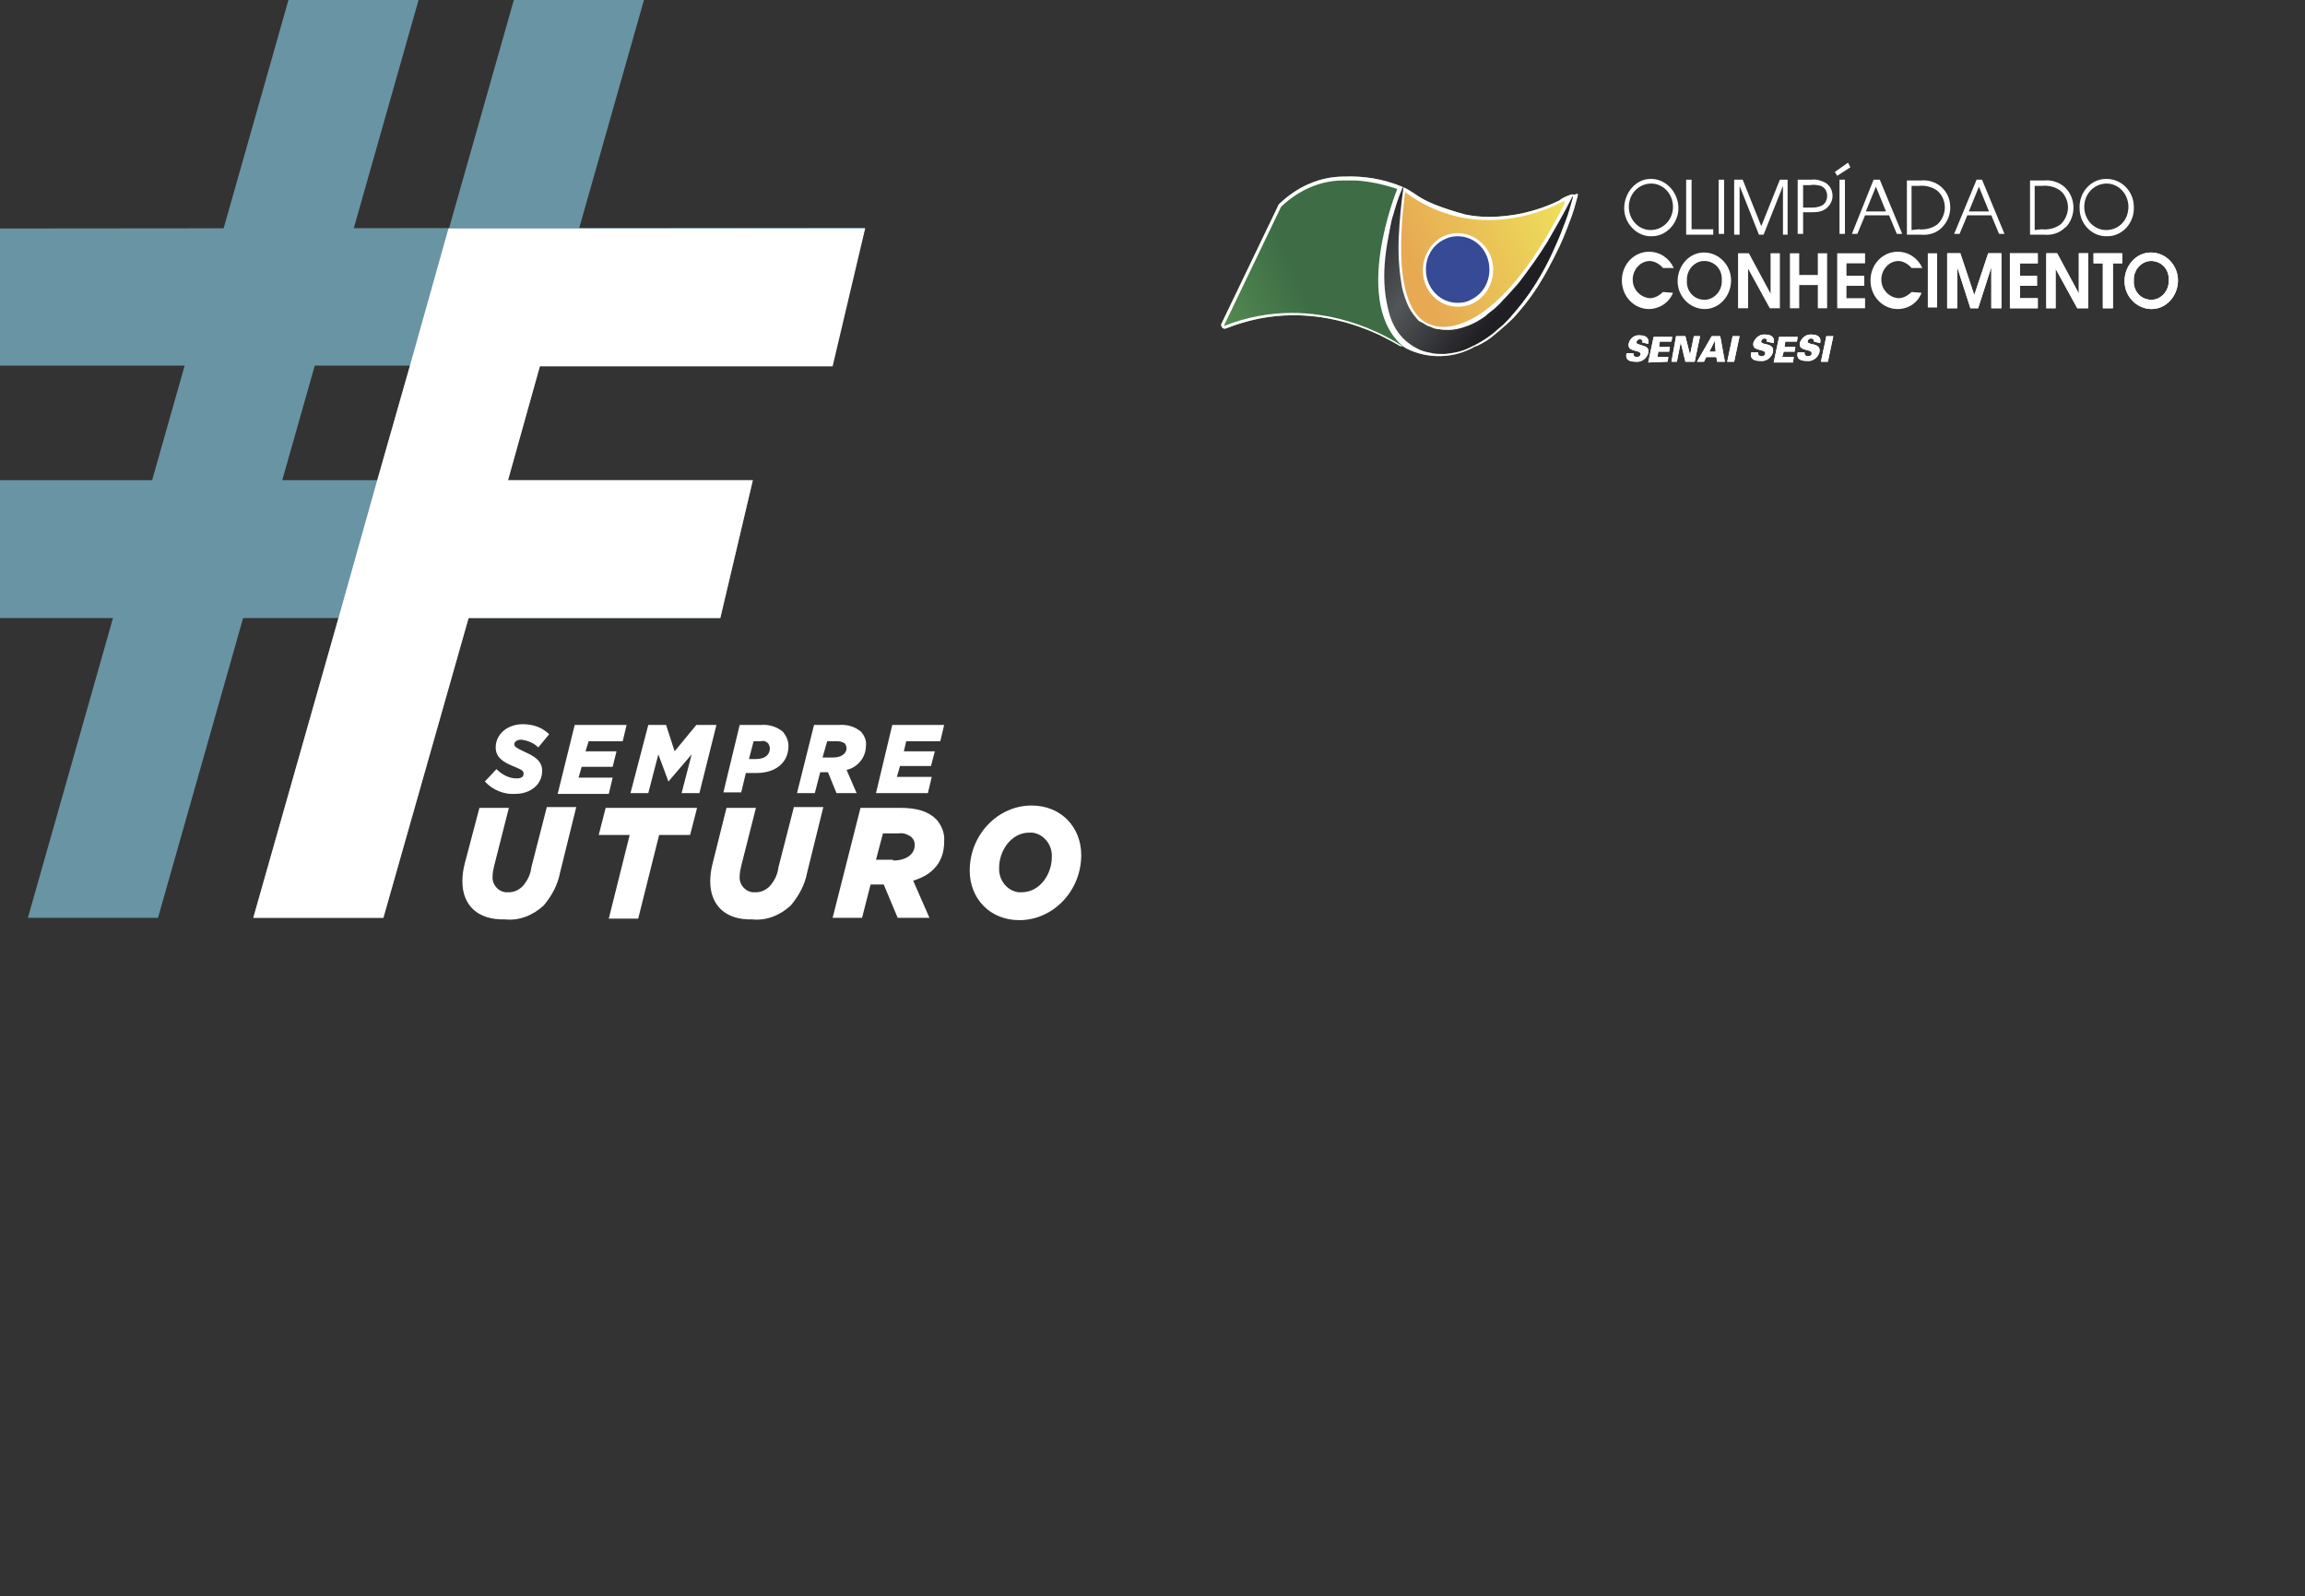 <!-- <?xml version="1.0" encoding="utf-8"?> -->
<!-- Generator: Adobe Illustrator 22.1.0, SVG Export Plug-In . SVG Version: 6.00 Build 0)  -->
<svg version="1.1" id="Layer_1" xmlns="http://www.w3.org/2000/svg" xmlns:xlink="http://www.w3.org/1999/xlink" x="0px" y="0px"
	 viewBox="0 0 297.6 206.1" style="enable-background:new 0 0 297.6 206.1;" xml:space="preserve">
<rect x="0" y="0" width="297.6" height="206.1" fill="#333333" stroke="none"/>
<style type="text/css">
	.st0{clip-path:url(#SVGID_2_);}
	.st1{fill:#6994a4;}
	.st2{fill:#fff;}
	.st3{fill:#81B952;}
	.st4{clip-path:url(#SVGID_4_);}
	.st5{fill:url(#SVGID_5_);}
	.st6{clip-path:url(#SVGID_7_);}
	.st7{fill:url(#SVGID_8_);}
	.st8{clip-path:url(#SVGID_10_);}
	.st9{fill:url(#SVGID_11_);}
	.st10{clip-path:url(#SVGID_13_);}
	.st11{fill:url(#SVGID_14_);}
	.st12{clip-path:url(#SVGID_16_);}
	.st13{fill:url(#SVGID_17_);}
	.st14{clip-path:url(#SVGID_19_);}
	.st15{fill:url(#SVGID_20_);}
	.st16{clip-path:url(#SVGID_22_);}
	.st17{fill:url(#SVGID_23_);}
	.st18{clip-path:url(#SVGID_25_);}
	.st19{fill:url(#SVGID_26_);}
</style>
<g id="Layer_2_1_">
	<g id="Layer_1-2">
		<g>
			<defs>
				<polygon id="SVGID_1_" points="0,0 297.6,0 297.6,141 0,206.1 				"/>
			</defs>
			<clipPath id="SVGID_2_">
				<use xlink:href="#SVGID_1_"  style="overflow:visible;"/>
			</clipPath>
			<g class="st0">
				<polygon class="st1" points="107,47.2 0,47.2 0,29.5 111.7,29.4 				"/>
				<polygon class="st1" points="70.6,-15 32.7,118.5 49.5,118.5 87.4,-15 				"/>
				<polygon class="st1" points="93,79.8 0,79.8 0,62 97.2,62 				"/>
				<polygon class="st1" points="41.5,-15 3.6,118.5 20.4,118.5 58.3,-15 				"/>
				<path class="st2" d="M62.6,100.9l1.5-1.6c0.7,0.7,1.6,1.2,2.6,1.2c0.6,0,0.9-0.2,0.9-0.6s-0.2-0.5-1.4-1
					c-1.2-0.5-2.2-1.1-2.2-2.4c0-1.7,1.5-3,3.5-3c1.3,0,2.5,0.4,3.4,1.3l-1.4,1.7c-0.6-0.6-1.4-0.9-2.2-1c-0.6,0-0.9,0.3-0.9,0.6
					s0.3,0.5,1.4,1c1.1,0.5,2.2,1.1,2.2,2.4c0,1.8-1.5,3-3.5,3C65.1,102.6,63.6,102,62.6,100.9z"/>
				<path class="st2" d="M74.2,93.6h6.7l-0.5,2.1H76L75.6,97h4L79.1,99h-4l-0.4,1.4h4.4l-0.5,2.1H72L74.2,93.6z"/>
				<path class="st2" d="M83.7,93.6H86l1.1,3.4l2.8-3.4h2.6l-2.2,8.8H88l1.3-5l-3,3.5l0,0L85,97.4l-1.3,5h-2.3L83.7,93.6z"/>
				<path class="st2" d="M95.5,93.6h2.7c1-0.1,2.1,0.2,2.9,0.9c0.4,0.5,0.7,1.1,0.7,1.8c0,2.2-1.7,3.5-4.1,3.5h-1.4l-0.6,2.5h-2.3
					L95.5,93.6z M97.6,98c1.1,0,1.8-0.5,1.8-1.4c0-0.2-0.1-0.4-0.2-0.6c-0.3-0.3-0.6-0.4-1-0.3h-0.9L96.7,98L97.6,98z"/>
				<path class="st2" d="M105.1,93.6h3.2c1-0.1,2.1,0.2,2.9,0.9c0.4,0.5,0.7,1.1,0.6,1.8c0,1.5-1.1,2.8-2.5,3.1l1.3,3H108l-1.1-2.7
					h-1l-0.7,2.7h-2.3L105.1,93.6z M107.6,97.8c1,0,1.7-0.5,1.7-1.2c0-0.2-0.1-0.4-0.2-0.6c-0.3-0.2-0.6-0.3-1-0.3h-1.3l-0.6,2.1
					L107.6,97.8z"/>
				<path class="st2" d="M115.2,93.6h6.7l-0.5,2.1h-4.4l-0.3,1.3h4l-0.5,1.9h-4l-0.4,1.4h4.5l-0.5,2.1h-6.7L115.2,93.6z"/>
				<path class="st2" d="M59.7,113.8c0-0.8,0.1-1.5,0.3-2.3l1.9-7.2h3.8l-1.9,7.5c-0.1,0.4-0.2,0.9-0.2,1.3c-0.1,1.1,0.7,2,1.7,2.1
					c0.1,0,0.3,0,0.4,0c0.7,0,1.3-0.3,1.8-0.8c0.6-0.7,1-1.5,1.1-2.4l2-7.8h3.8l-2.1,8.5c-0.3,1.6-1.1,3-2.1,4.2
					c-1.4,1.3-3.2,2-5,1.8C61.7,118.8,59.7,116.9,59.7,113.8z"/>
				<path class="st2" d="M81.3,107.8h-4l0.9-3.5H90l-0.9,3.5h-4l-2.7,10.8h-3.8L81.3,107.8z"/>
				<path class="st2" d="M91.7,113.8c0-0.8,0.1-1.5,0.3-2.3l1.8-7.2h3.8l-1.9,7.5c-0.1,0.4-0.2,0.9-0.2,1.3c-0.1,1.1,0.7,2,1.7,2.1
					c0.1,0,0.3,0,0.4,0c0.7,0,1.3-0.3,1.8-0.8c0.6-0.7,1-1.5,1.1-2.4l2-7.8h3.8l-2.1,8.5c-0.3,1.6-1.1,3-2.1,4.2
					c-1.4,1.3-3.2,2-5,1.8C93.7,118.8,91.7,116.9,91.7,113.8z"/>
				<path class="st2" d="M111.1,104.3h5.1c2.3,0,3.7,0.5,4.7,1.5c0.7,0.8,1.1,1.8,1,2.9c0,2.4-1.3,4.2-4,5l2.1,4.8h-4.1l-1.8-4.3
					h-1.7l-1.1,4.3h-3.8L111.1,104.3z M115.3,111.1c1.7,0,2.8-0.8,2.8-2c0-0.4-0.1-0.7-0.4-1c-0.5-0.4-1.1-0.6-1.7-0.5h-2l-0.9,3.4
					H115.3z"/>
				<path class="st2" d="M125.2,112.4c0-4.6,3.6-8.4,8-8.4c3.8,0,6.4,2.8,6.4,6.4c0,4.6-3.6,8.4-8,8.4
					C127.8,118.8,125.2,116,125.2,112.4z M135.8,110.7c0.1-1.6-1-3-2.5-3.2c-0.1,0-0.3,0-0.4,0c-2.4,0-3.9,2.4-3.9,4.5
					c-0.1,1.6,1,3,2.5,3.2c0.1,0,0.3,0,0.4,0C134.3,115.2,135.8,112.8,135.8,110.7z"/>
				<polygon class="st2" points="107.5,47.3 111.7,29.5 74.8,29.5 57.9,29.5 52.9,47.3 52.9,47.3 48.7,62 48.7,62 43.7,79.8
					43.7,79.8 32.7,118.5 49.5,118.5 60.5,79.8 93,79.8 97.2,62 65.6,62 69.7,47.3 				"/>
			</g>
		</g>
		<path class="st3" d="M203.1,25.1H203h-0.1c-0.6,0.2-1.1,0.4-1.6,0.8c-2.9,1.4-6,2.1-9.1,2.1l0,0c-1,0-2-0.1-3-0.3
			c-6.5-1.8-6-2.7-8.2-3.6c-2.4-1-4.9-1.4-7.5-1.3l0,0c-3.1,0-6,1.3-8.3,3.5l-0.1,0.1l-7.4,15.4c-0.1,0.2,0,0.3,0.1,0.5
			c0.1,0.1,0.3,0.2,0.5,0.1c2.8-1.1,5.7-1.7,8.7-1.7c3.8,0,7.5,0.9,11,2.5c0.2,0.1,1.8,0.9,2.8,1.5h0.1h0.1h0.1
			c0.2,0.1,0.3,0.2,0.5,0.3l0,0l0,0l0,0c2.8,1.4,6.2,1.3,8.9-0.3c0,0,0,0,0.1,0c0.9-0.4,1.7-0.9,2.5-1.6c0.5-0.4,0.9-0.8,1.4-1.2
			c0.4-0.4,0.9-0.8,1.3-1.3c0.8-0.9,1.5-1.8,2.2-2.8c1.3-1.9,2.4-4,3.4-6.1c0.5-1.1,0.9-2.1,1.3-3.2c0.4-1,0.7-2.1,1-3.2
			c0-0.1,0-0.2,0-0.3C203.2,25.2,203.1,25.1,203.1,25.1z"/>
		<polygon class="st2" points="251.4,32.7 253.1,32.7 254.9,38.1 256.7,32.7 258.4,32.7 258.4,39.8 257.1,39.8 257.1,34.5
			255.4,39.8 254.4,39.8 252.7,34.5 252.7,39.8 251.4,39.8 		"/>
		<polygon class="st2" points="259.5,32.7 263.1,32.7 263.1,34 260.8,34 260.8,35.6 263,35.6 263,36.9 260.8,36.9 260.8,38.5
			263.1,38.5 263.1,39.8 259.5,39.8 		"/>
		<polygon class="st2" points="264.2,32.7 265.6,32.7 268.4,37.9 268.4,32.7 269.6,32.7 269.6,39.8 268.2,39.8 265.4,34.7
			265.4,39.8 264.2,39.8 		"/>
		<polygon class="st2" points="271.5,34 270.3,34 270.3,32.7 274,32.7 274,34 272.8,34 272.8,39.8 271.5,39.8 		"/>
		<path class="st2" d="M275.5,36.2c-0.1,1.3,0.8,2.4,2.1,2.5c1.2,0.1,2.3-0.9,2.4-2.2c0-0.1,0-0.2,0-0.3c0.1-1.3-0.8-2.4-2.1-2.5
			c-1.2-0.1-2.3,0.9-2.4,2.2C275.5,36,275.5,36.1,275.5,36.2 M281.2,36.2c0,2-1.5,3.7-3.4,3.7c-1.9,0-3.5-1.6-3.5-3.6
			c0-2,1.5-3.7,3.4-3.7c0,0,0,0,0,0C279.7,32.6,281.2,34.3,281.2,36.2C281.2,36.3,281.2,36.3,281.2,36.2"/>
		<g>
			<defs>
				<path id="SVGID_3_" d="M181.6,45L181.6,45L181.6,45L181.6,45 M173.4,23.3c-3,0-5.8,1.3-8,3.4L158,42.1c12.1-4.8,22.3,2,23.5,2.9
					c-7.3-5.5-1.1-20.6-1.1-20.6c-1.8-0.6-3.6-1-5.4-1.1H173.4z"/>
			</defs>
			<clipPath id="SVGID_4_">
				<use xlink:href="#SVGID_3_"  style="overflow:visible;"/>
			</clipPath>
			<g class="st4">

					<linearGradient id="SVGID_5_" gradientUnits="userSpaceOnUse" x1="-3289.647" y1="105.898" x2="-3289.379" y2="105.898" gradientTransform="matrix(96.226 -43.448 43.448 96.226 312092.375 -153071.859)">
					<stop  offset="0" style="stop-color:#73B562"/>
					<stop  offset="1" style="stop-color:#3D6C45"/>
				</linearGradient>
				<polygon class="st5" points="150.3,27 177.6,14 189.3,41.3 162,54.3 				"/>
			</g>
		</g>
		<g>
			<defs>
				<path id="SVGID_6_" d="M179.9,27.7c-0.2,0.5-0.3,1.1-0.4,1.6s-0.2,1.1-0.3,1.6c-0.4,2.2-0.6,4.3-0.4,6.5
					c0.1,1.1,0.3,2.1,0.6,3.2c0.3,1,0.8,2,1.5,2.8c0.7,0.8,1.6,1.4,2.5,1.8c0.5,0.2,1,0.3,1.5,0.4c0.5,0.1,1,0.1,1.6,0.1
					c1.1-0.1,2.2-0.3,3.2-0.8c1.1-0.5,2.1-1.1,3-1.8c0.5-0.4,0.9-0.8,1.4-1.2c0.4-0.4,0.8-0.8,1.2-1.3c0.8-0.9,1.5-1.8,2.2-2.8
					c1.3-1.9,2.4-3.9,3.3-6c0.5-1.1,0.9-2.1,1.3-3.2c0.4-1,0.7-2.1,1-3.2h-0.1c-1,2-2.1,3.9-3.2,5.8c-1.1,1.8-2.4,3.6-3.7,5.3
					c-0.7,0.8-1.4,1.6-2.1,2.3c-0.3,0.4-0.7,0.7-1.1,1.1c-0.4,0.3-0.8,0.6-1.1,0.9c-0.7,0.5-1.5,1-2.4,1.3c-0.8,0.3-1.6,0.5-2.4,0.5
					c-0.4,0-0.8,0-1.2-0.1c-0.4,0-0.7-0.1-1.1-0.3c-0.4-0.1-0.7-0.3-1-0.5l-0.4-0.2c-0.2-0.1-0.3-0.3-0.5-0.5
					c-0.5-0.6-0.9-1.2-1.2-2c-0.3-0.8-0.6-1.7-0.7-2.6c-0.3-1.9-0.4-3.9-0.3-5.9c0.1-2.1,0.3-4.2,0.6-6.3h-0.1
					C180.5,25.6,180.2,26.6,179.9,27.7"/>
			</defs>
			<clipPath id="SVGID_7_">
				<use xlink:href="#SVGID_6_"  style="overflow:visible;"/>
			</clipPath>
			<g class="st6">

					<linearGradient id="SVGID_8_" gradientUnits="userSpaceOnUse" x1="-3352.451" y1="120.92" x2="-3352.178" y2="120.92" gradientTransform="matrix(-63.987 -48.217 48.217 -63.987 -220146.672 -153870.203)">
					<stop  offset="0" style="stop-color:#1F1E22"/>
					<stop  offset="0.5" style="stop-color:#535658"/>
					<stop  offset="1" style="stop-color:#1F1E22"/>
				</linearGradient>
				<polygon class="st7" points="168.9,38 187.4,12.1 212.6,32.2 194.1,58.1 				"/>
			</g>
		</g>
		<g>
			<defs>
				<path id="SVGID_9_" d="M185,42c0,0,7.4,3.2,17-15.7v-0.4c-1.8,1-11.4,5.7-20.6-1.1C181.5,24.9,178.8,40.4,185,42"/>
			</defs>
			<clipPath id="SVGID_10_">
				<use xlink:href="#SVGID_9_"  style="overflow:visible;"/>
			</clipPath>
			<g class="st8">

					<linearGradient id="SVGID_11_" gradientUnits="userSpaceOnUse" x1="-3285.57" y1="107.666" x2="-3285.302" y2="107.666" gradientTransform="matrix(83.215 -37.481 37.481 83.215 269556.719 -132069.25)">
					<stop  offset="0" style="stop-color:#E7AA53"/>
					<stop  offset="1" style="stop-color:#EFE95B"/>
				</linearGradient>
				<polygon class="st9" points="171.3,28.6 197.8,16 208.9,42.1 182.4,54.6 				"/>
			</g>
		</g>
		<g>
			<defs>
				<path id="SVGID_12_" d="M186.5,30.7c-2.2,1-3.1,3.7-2.2,6c0.7,1.6,2.2,2.7,4,2.7l0,0c2.4,0,4.3-2,4.3-4.5s-1.9-4.6-4.3-4.6
					C187.7,30.3,187,30.4,186.5,30.7"/>
			</defs>
			<clipPath id="SVGID_13_">
				<use xlink:href="#SVGID_12_"  style="overflow:visible;"/>
			</clipPath>
			<g class="st10">

					<radialGradient id="SVGID_14_" cx="-3224.321" cy="88.216" r="0.26" gradientTransform="matrix(35.396 0 0 37.359 114302.602 -3265.832)" gradientUnits="userSpaceOnUse">
					<stop  offset="0" style="stop-color:#61A7DC"/>
					<stop  offset="1" style="stop-color:#364A95"/>
				</radialGradient>
				<rect x="183.8" y="30.3" class="st11" width="8.9" height="9.1"/>
			</g>
		</g>
		<path class="st3" d="M188.2,30.1c-1.9,0-3.5,1.2-4.2,3.1c-0.9,2.5,0.3,5.2,2.6,6.1c0.5,0.2,1.1,0.3,1.6,0.3c0.6,0,1.3-0.1,1.9-0.4
			c2.3-1.1,3.3-3.9,2.3-6.3C191.6,31.2,190,30.1,188.2,30.1 M188.2,30.5c2.3,0,4.1,1.9,4.1,4.3c0,1.7-0.9,3.2-2.4,3.9
			c-0.5,0.3-1.1,0.4-1.7,0.4c-2.3,0-4.1-1.9-4.1-4.3c0-1.7,0.9-3.2,2.4-3.9C187.1,30.6,187.6,30.5,188.2,30.5"/>
		<path class="st2" d="M223.9,46.7l0.7-3.3h-0.9l-0.7,3.3H223.9z M220.7,45.4l0.7-1.4l0,0l0.1,1.4H220.7z M220,46.7l0.3-0.6h1.3
			l0.1,0.6h1l-0.6-3.3h-1.1l-1.9,3.3H220z M215.8,46.7h0.7l0.5-2.5l0,0l0.6,2.5h1.2l0.7-3.3h-0.8l-0.5,2.4l0,0l-0.6-2.4h-1.2
			L215.8,46.7z M215.3,46.7l0.1-0.6H214l0.1-0.7h1.4l0.1-0.6h-1.4l0.1-0.7h1.5l0.1-0.6h-2.4l-0.7,3.3L215.3,46.7z M212.8,44.4
			c0.2-0.8-0.4-1.1-1-1.1c-0.7-0.1-1.3,0.3-1.5,1c-0.1,0.3,0,0.7,0.3,0.8c0.6,0.3,1.3,0.2,1.2,0.7c0,0.2-0.3,0.3-0.5,0.3
			s-0.5-0.2-0.4-0.5H210c-0.2,0.9,0.4,1.1,1.2,1.1c0.7,0.1,1.4-0.4,1.6-1.1c0.2-0.9-0.6-0.9-1.1-1.1c-0.2-0.1-0.5-0.1-0.4-0.4
			c0.1-0.2,0.2-0.3,0.4-0.3c0.1,0,0.2,0,0.3,0.1c0.1,0.1,0.1,0.2,0,0.3L212.8,44.4z"/>
		<path class="st2" d="M236,46.7l0.7-3.3h-0.9l-0.7,3.3H236z M235,44.3c0.2-0.8-0.4-1.1-1-1.1c-0.7-0.1-1.3,0.3-1.6,1
			c-0.1,0.3,0,0.7,0.3,0.8c0.6,0.3,1.3,0.2,1.2,0.7c0,0.2-0.3,0.3-0.5,0.3s-0.5-0.2-0.4-0.5h-0.9c-0.2,0.9,0.4,1.1,1.2,1.1
			c0.7,0.1,1.4-0.4,1.6-1.1c0.2-0.9-0.6-1-1.1-1.1c-0.2-0.1-0.5-0.1-0.4-0.4c0.1-0.2,0.2-0.3,0.4-0.3c0.1,0,0.2,0,0.3,0.1
			c0.1,0.1,0.1,0.2,0.1,0.3L235,44.3z M231.5,46.7l0.1-0.6h-1.5l0.2-0.7h1.4l0.1-0.6h-1.4l0.1-0.7h1.5l0.1-0.6h-2.4l-0.7,3.3H231.5z
			 M229,44.3c0.2-0.8-0.4-1.1-1-1.1c-0.7-0.1-1.3,0.3-1.6,1c-0.1,0.3,0,0.7,0.3,0.8c0.6,0.3,1.3,0.2,1.2,0.7c0,0.2-0.3,0.3-0.5,0.3
			c-0.2,0-0.5-0.2-0.4-0.5h-0.9c-0.2,0.9,0.4,1.1,1.2,1.1c0.7,0.1,1.4-0.4,1.6-1.1c0.2-0.9-0.6-1-1.1-1.1c-0.2-0.1-0.5-0.1-0.4-0.4
			c0.1-0.2,0.2-0.3,0.4-0.3c0.1,0,0.2,0,0.3,0.1c0,0.1,0,0.2,0,0.3L229,44.3z"/>
		<path class="st2" d="M203.1,25.1H203h-0.1c-0.6,0.2-1.1,0.4-1.6,0.8c-2.9,1.4-6,2.1-9.1,2.1l0,0c-1,0-2-0.1-3-0.3
			c-6.5-1.8-6-2.7-8.2-3.6c-2.4-1-4.9-1.4-7.5-1.3l0,0c-3.1,0-6,1.3-8.3,3.5l-0.1,0.1l-7.4,15.4c-0.1,0.2,0,0.3,0.1,0.5
			c0.1,0.1,0.3,0.2,0.5,0.1c2.8-1.1,5.7-1.7,8.7-1.7c3.8,0,7.5,0.9,11,2.5c0.2,0.1,1.8,0.9,2.8,1.5h0.1h0.1h0.1
			c0.2,0.1,0.3,0.2,0.5,0.3l0,0l0,0l0,0c2.8,1.4,6.2,1.3,8.9-0.3c0,0,0,0,0.1,0c0.9-0.4,1.7-0.9,2.5-1.6c0.5-0.4,0.9-0.8,1.4-1.2
			c0.4-0.4,0.9-0.8,1.3-1.3c0.8-0.9,1.5-1.8,2.2-2.8c1.3-1.9,2.4-4,3.4-6.1c0.5-1.1,0.9-2.1,1.3-3.2c0.4-1,0.7-2.1,1-3.2
			c0-0.1,0-0.2,0-0.3C203.2,25.2,203.1,25.1,203.1,25.1z"/>
		<path class="st2" d="M216,26.7c0-1.7-1.3-3-2.8-3c-1.6,0-2.9,1.3-2.9,3c0,1.7,1.3,3,2.8,3c0,0,0,0,0,0
			C214.7,29.7,216,28.4,216,26.7C216,26.7,216,26.7,216,26.7 M216.7,26.7c0.1,2-1.5,3.8-3.4,3.8c-1.9,0.1-3.6-1.6-3.6-3.6
			s1.5-3.8,3.4-3.8c0,0,0.1,0,0.1,0C215,23.1,216.6,24.7,216.7,26.7"/>
		<polygon class="st2" points="217.7,23.2 218.4,23.2 218.4,29.6 221.2,29.6 221.2,30.3 217.7,30.3 		"/>
		<rect x="221.9" y="23.2" class="st2" width="0.7" height="7"/>
		<polygon class="st2" points="223.9,23.2 225,23.2 227.4,29.2 229.8,23.2 230.8,23.2 230.8,30.3 230.2,30.3 230.2,24 227.7,30.3
			227.1,30.3 224.6,24 224.6,30.3 223.9,30.3 		"/>
		<path class="st2" d="M234,26.8c0.5,0,0.9-0.1,1.3-0.3c0.6-0.4,0.8-1.3,0.4-2c-0.1-0.2-0.4-0.4-0.6-0.5c-0.4-0.1-0.9-0.2-1.4-0.1
			h-0.9v2.9H234z M232.2,23.2h1.7c0.6-0.1,1.2,0.1,1.8,0.4c0.6,0.4,0.9,1,0.9,1.7c0,0.6-0.3,1.2-0.8,1.6c-0.5,0.4-1.1,0.5-1.7,0.5
			h-1.3v2.8h-0.7V23.2z"/>
		<path class="st2" d="M237.5,23.2h0.7v7h-0.7V23.2z M238.6,21l0.3,0.6l-1.7,1.1l-0.3-0.5L238.6,21z"/>
		<path class="st2" d="M243.5,27.3l-1.3-3.2l-1.3,3.2H243.5z M241.9,23.2h0.8l2.9,7h-0.7l-1-2.4h-3.1l-1,2.4h-0.7L241.9,23.2z"/>
		<path class="st2" d="M247.7,29.6c0.8,0.1,1.7-0.1,2.4-0.6c0.6-0.5,1-1.4,1-2.2c0-0.9-0.4-1.7-1-2.2c-0.7-0.5-1.6-0.7-2.4-0.6h-0.9
			v5.7L247.7,29.6z M246.2,23.3h1.8c0.9-0.1,1.9,0.2,2.6,0.8c0.8,0.7,1.2,1.6,1.2,2.7c0,1-0.4,1.9-1.1,2.6c-0.7,0.7-1.7,1-2.7,0.9
			h-1.8L246.2,23.3z"/>
		<path class="st2" d="M256.8,27.3l-1.3-3.2l-1.3,3.2H256.8z M255.2,23.2h0.7l2.9,7h-0.7l-1-2.4H254l-1,2.4h-0.7L255.2,23.2z"/>
		<path class="st2" d="M263.6,29.6c0.8,0.1,1.7-0.1,2.4-0.6c0.6-0.5,1-1.4,1-2.2c0-0.9-0.4-1.7-1-2.2c-0.7-0.5-1.6-0.7-2.4-0.6h-0.9
			v5.7L263.6,29.6z M262.1,23.3h1.8c0.9-0.1,1.9,0.2,2.6,0.8c1.4,1.2,1.6,3.4,0.5,4.9c-0.1,0.1-0.2,0.3-0.4,0.4
			c-0.7,0.7-1.7,1-2.7,0.9h-1.8L262.1,23.3z"/>
		<path class="st2" d="M274.8,26.7c0-1.7-1.3-3-2.8-3c-1.6,0-2.9,1.3-2.9,3c0,1.7,1.3,3,2.8,3c0,0,0,0,0,0
			C273.6,29.7,274.8,28.4,274.8,26.7C274.8,26.7,274.8,26.7,274.8,26.7 M275.5,26.7c0.1,2.1-1.5,3.8-3.4,3.8
			c-1.9,0.1-3.6-1.5-3.6-3.6c-0.1-2.1,1.5-3.8,3.4-3.8c0,0,0.1,0,0.1,0C273.9,23.1,275.5,24.7,275.5,26.7"/>
		<path class="st2" d="M216,37.8c-0.5,1.3-1.8,2.1-3.1,2.1c-1.9,0-3.5-1.6-3.5-3.7s1.6-3.7,3.5-3.7c1.4,0,2.6,0.8,3.2,2.1h-1.4
			c-0.4-0.5-1.1-0.9-1.7-0.9c-1.2,0-2.2,1.1-2.2,2.4c0,1.3,1,2.3,2.2,2.4c0.6,0,1.2-0.3,1.7-0.8L216,37.8z"/>
		<path class="st2" d="M217.8,36.2c-0.1,1.3,0.8,2.4,2.1,2.5c1.2,0.1,2.3-0.9,2.4-2.2c0-0.1,0-0.2,0-0.3c0.1-1.3-0.8-2.4-2.1-2.5
			c-1.2-0.1-2.3,0.9-2.4,2.2C217.8,36,217.8,36.1,217.8,36.2 M223.5,36.2c0,2-1.5,3.7-3.4,3.7c-1.9,0-3.5-1.6-3.5-3.6
			c0-2,1.5-3.7,3.4-3.7c0,0,0,0,0,0C221.9,32.6,223.5,34.2,223.5,36.2C223.5,36.3,223.5,36.3,223.5,36.2"/>
		<polygon class="st2" points="224.4,32.7 225.8,32.7 228.6,37.9 228.6,32.7 229.8,32.7 229.8,39.8 228.5,39.8 225.7,34.7
			225.7,39.8 224.4,39.8 		"/>
		<polygon class="st2" points="231.1,32.7 232.3,32.7 232.3,35.5 234.7,35.5 234.7,32.7 235.9,32.7 235.9,39.8 234.7,39.8
			234.7,36.8 232.3,36.8 232.3,39.8 231.1,39.8 		"/>
		<polygon class="st2" points="237.2,32.7 240.8,32.7 240.8,34 238.4,34 238.4,35.6 240.7,35.6 240.7,36.9 238.4,36.9 238.4,38.5
			240.8,38.5 240.8,39.8 237.2,39.8 		"/>
		<path class="st2" d="M248.1,37.8c-0.5,1.3-1.7,2.1-3.1,2.1c-1.9,0-3.5-1.6-3.5-3.7s1.6-3.7,3.5-3.7c1.4,0,2.6,0.8,3.2,2.1h-1.4
			c-0.4-0.5-1.1-0.9-1.7-0.9c-1.2,0-2.2,1.1-2.2,2.4c0,1.3,1,2.3,2.2,2.4c0.6,0,1.2-0.3,1.7-0.8L248.1,37.8z"/>
		<rect x="248.9" y="32.7" class="st2" width="1.2" height="7"/>
		<polygon class="st2" points="251.4,32.7 253.1,32.7 254.9,38.1 256.7,32.7 258.4,32.7 258.4,39.8 257.1,39.8 257.1,34.5
			255.4,39.8 254.4,39.8 252.7,34.5 252.7,39.8 251.4,39.8 		"/>
		<polygon class="st2" points="259.5,32.7 263.1,32.7 263.1,34 260.8,34 260.8,35.6 263,35.6 263,36.9 260.8,36.9 260.8,38.5
			263.1,38.5 263.1,39.8 259.5,39.8 		"/>
		<polygon class="st2" points="264.2,32.7 265.6,32.7 268.4,37.9 268.4,32.7 269.6,32.7 269.6,39.8 268.2,39.8 265.4,34.7
			265.4,39.8 264.2,39.8 		"/>
		<polygon class="st2" points="271.5,34 270.3,34 270.3,32.7 274,32.7 274,34 272.8,34 272.8,39.8 271.5,39.8 		"/>
		<path class="st2" d="M275.5,36.2c-0.1,1.3,0.8,2.4,2.1,2.5c1.2,0.1,2.3-0.9,2.4-2.2c0-0.1,0-0.2,0-0.3c0.1-1.3-0.8-2.4-2.1-2.5
			c-1.2-0.1-2.3,0.9-2.4,2.2C275.5,36,275.5,36.1,275.5,36.2 M281.2,36.2c0,2-1.5,3.7-3.4,3.7c-1.9,0-3.5-1.6-3.5-3.6
			c0-2,1.5-3.7,3.4-3.7c0,0,0,0,0,0C279.7,32.6,281.2,34.3,281.2,36.2C281.2,36.3,281.2,36.3,281.2,36.2"/>
		<g>
			<defs>
				<path id="SVGID_15_" d="M181.6,45L181.6,45L181.6,45L181.6,45 M173.4,23.3c-3,0-5.8,1.3-8,3.4L158,42.1
					c12.1-4.8,22.3,2,23.5,2.9c-7.3-5.5-1.1-20.6-1.1-20.6c-1.8-0.6-3.6-1-5.4-1.1H173.4z"/>
			</defs>
			<clipPath id="SVGID_16_">
				<use xlink:href="#SVGID_15_"  style="overflow:visible;"/>
			</clipPath>
			<g class="st12">

					<linearGradient id="SVGID_17_" gradientUnits="userSpaceOnUse" x1="-3289.647" y1="105.898" x2="-3289.379" y2="105.898" gradientTransform="matrix(96.226 -43.448 43.448 96.226 312092.375 -153071.859)">
					<stop  offset="0" style="stop-color:#73B562"/>
					<stop  offset="1" style="stop-color:#3D6C45"/>
				</linearGradient>
				<polygon class="st13" points="150.3,27 177.6,14 189.3,41.3 162,54.3 				"/>
			</g>
		</g>
		<g>
			<defs>
				<path id="SVGID_18_" d="M179.9,27.7c-0.2,0.5-0.3,1.1-0.4,1.6s-0.2,1.1-0.3,1.6c-0.4,2.2-0.6,4.3-0.4,6.5
					c0.1,1.1,0.3,2.1,0.6,3.2c0.3,1,0.8,2,1.5,2.8c0.7,0.8,1.6,1.4,2.5,1.8c0.5,0.2,1,0.3,1.5,0.4c0.5,0.1,1,0.1,1.6,0.1
					c1.1-0.1,2.2-0.3,3.2-0.8c1.1-0.5,2.1-1.1,3-1.8c0.5-0.4,0.9-0.8,1.4-1.2c0.4-0.4,0.8-0.8,1.2-1.3c0.8-0.9,1.5-1.8,2.2-2.8
					c1.3-1.9,2.4-3.9,3.3-6c0.5-1.1,0.9-2.1,1.3-3.2c0.4-1,0.7-2.1,1-3.2h-0.1c-1,2-2.1,3.9-3.2,5.8c-1.1,1.8-2.4,3.6-3.7,5.3
					c-0.7,0.8-1.4,1.6-2.1,2.3c-0.3,0.4-0.7,0.7-1.1,1.1c-0.4,0.3-0.8,0.6-1.1,0.9c-0.7,0.5-1.5,1-2.4,1.3c-0.8,0.3-1.6,0.5-2.4,0.5
					c-0.4,0-0.8,0-1.2-0.1c-0.4,0-0.7-0.1-1.1-0.3c-0.4-0.1-0.7-0.3-1-0.5l-0.4-0.2c-0.2-0.1-0.3-0.3-0.5-0.5
					c-0.5-0.6-0.9-1.2-1.2-2c-0.3-0.8-0.6-1.7-0.7-2.6c-0.3-1.9-0.4-3.9-0.3-5.9c0.1-2.1,0.3-4.2,0.6-6.3h-0.1
					C180.5,25.6,180.2,26.6,179.9,27.7"/>
			</defs>
			<clipPath id="SVGID_19_">
				<use xlink:href="#SVGID_18_"  style="overflow:visible;"/>
			</clipPath>
			<g class="st14">

					<linearGradient id="SVGID_20_" gradientUnits="userSpaceOnUse" x1="-3352.451" y1="120.92" x2="-3352.178" y2="120.92" gradientTransform="matrix(-63.987 -48.217 48.217 -63.987 -220146.672 -153870.203)">
					<stop  offset="0" style="stop-color:#1F1E22"/>
					<stop  offset="0.5" style="stop-color:#535658"/>
					<stop  offset="1" style="stop-color:#1F1E22"/>
				</linearGradient>
				<polygon class="st15" points="168.9,38 187.4,12.1 212.6,32.2 194.1,58.1 				"/>
			</g>
		</g>
		<g>
			<defs>
				<path id="SVGID_21_" d="M185,42c0,0,7.4,3.2,17-15.7v-0.4c-1.8,1-11.4,5.7-20.6-1.1C181.5,24.9,178.8,40.4,185,42"/>
			</defs>
			<clipPath id="SVGID_22_">
				<use xlink:href="#SVGID_21_"  style="overflow:visible;"/>
			</clipPath>
			<g class="st16">

					<linearGradient id="SVGID_23_" gradientUnits="userSpaceOnUse" x1="-3285.57" y1="107.666" x2="-3285.302" y2="107.666" gradientTransform="matrix(83.215 -37.481 37.481 83.215 269556.719 -132069.25)">
					<stop  offset="0" style="stop-color:#E7AA53"/>
					<stop  offset="1" style="stop-color:#EFE95B"/>
				</linearGradient>
				<polygon class="st17" points="171.3,28.6 197.8,16 208.9,42.1 182.4,54.6 				"/>
			</g>
		</g>
		<g>
			<defs>
				<path id="SVGID_24_" d="M186.5,30.7c-2.2,1-3.1,3.7-2.2,6c0.7,1.6,2.2,2.7,4,2.7l0,0c2.4,0,4.3-2,4.3-4.5s-1.9-4.6-4.3-4.6
					C187.7,30.3,187,30.4,186.5,30.7"/>
			</defs>
			<clipPath id="SVGID_25_">
				<use xlink:href="#SVGID_24_"  style="overflow:visible;"/>
			</clipPath>
			<g class="st18">

					<radialGradient id="SVGID_26_" cx="-3224.321" cy="88.216" r="0.26" gradientTransform="matrix(35.396 0 0 37.359 114302.602 -3265.832)" gradientUnits="userSpaceOnUse">
					<stop  offset="0" style="stop-color:#61A7DC"/>
					<stop  offset="1" style="stop-color:#364A95"/>
				</radialGradient>
				<rect x="183.8" y="30.3" class="st19" width="8.9" height="9.1"/>
			</g>
		</g>
		<path class="st2" d="M188.2,30.1c-1.9,0-3.5,1.2-4.2,3.1c-0.9,2.5,0.3,5.2,2.6,6.1c0.5,0.2,1.1,0.3,1.6,0.3c0.6,0,1.3-0.1,1.9-0.4
			c2.3-1.1,3.3-3.9,2.3-6.3C191.6,31.2,190,30.1,188.2,30.1 M188.2,30.5c2.3,0,4.1,1.9,4.1,4.3c0,1.7-0.9,3.2-2.4,3.9
			c-0.5,0.3-1.1,0.4-1.7,0.4c-2.3,0-4.1-1.9-4.1-4.3c0-1.7,0.9-3.2,2.4-3.9C187.1,30.6,187.6,30.5,188.2,30.5"/>
		<path class="st2" d="M223.9,46.7l0.7-3.3h-0.9l-0.7,3.3H223.9z M220.7,45.4l0.7-1.4l0,0l0.1,1.4H220.7z M220,46.7l0.3-0.6h1.3
			l0.1,0.6h1l-0.6-3.3h-1.1l-1.9,3.3H220z M215.8,46.7h0.7l0.5-2.5l0,0l0.6,2.5h1.2l0.7-3.3h-0.8l-0.5,2.4l0,0l-0.6-2.4h-1.2
			L215.8,46.7z M215.3,46.7l0.1-0.6H214l0.1-0.7h1.4l0.1-0.6h-1.4l0.1-0.7h1.5l0.1-0.6h-2.4l-0.7,3.3L215.3,46.7z M212.8,44.4
			c0.2-0.8-0.4-1.1-1-1.1c-0.7-0.1-1.3,0.3-1.5,1c-0.1,0.3,0,0.7,0.3,0.8c0.6,0.3,1.3,0.2,1.2,0.7c0,0.2-0.3,0.3-0.5,0.3
			s-0.5-0.2-0.4-0.5H210c-0.2,0.9,0.4,1.1,1.2,1.1c0.7,0.1,1.4-0.4,1.6-1.1c0.2-0.9-0.6-0.9-1.1-1.1c-0.2-0.1-0.5-0.1-0.4-0.4
			c0.1-0.2,0.2-0.3,0.4-0.3c0.1,0,0.2,0,0.3,0.1c0.1,0.1,0.1,0.2,0,0.3L212.8,44.4z"/>
		<path class="st2" d="M236,46.7l0.7-3.3h-0.9l-0.7,3.3H236z M235,44.3c0.2-0.8-0.4-1.1-1-1.1c-0.7-0.1-1.3,0.3-1.6,1
			c-0.1,0.3,0,0.7,0.3,0.8c0.6,0.3,1.3,0.2,1.2,0.7c0,0.2-0.3,0.3-0.5,0.3s-0.5-0.2-0.4-0.5h-0.9c-0.2,0.9,0.4,1.1,1.2,1.1
			c0.7,0.1,1.4-0.4,1.6-1.1c0.2-0.9-0.6-1-1.1-1.1c-0.2-0.1-0.5-0.1-0.4-0.4c0.1-0.2,0.2-0.3,0.4-0.3c0.1,0,0.2,0,0.3,0.1
			c0.1,0.1,0.1,0.2,0.1,0.3L235,44.3z M231.5,46.7l0.1-0.6h-1.5l0.2-0.7h1.4l0.1-0.6h-1.4l0.1-0.7h1.5l0.1-0.6h-2.4l-0.7,3.3H231.5z
			 M229,44.3c0.2-0.8-0.4-1.1-1-1.1c-0.7-0.1-1.3,0.3-1.6,1c-0.1,0.3,0,0.7,0.3,0.8c0.6,0.3,1.3,0.2,1.2,0.7c0,0.2-0.3,0.3-0.5,0.3
			c-0.2,0-0.5-0.2-0.4-0.5h-0.9c-0.2,0.9,0.4,1.1,1.2,1.1c0.7,0.1,1.4-0.4,1.6-1.1c0.2-0.9-0.6-1-1.1-1.1c-0.2-0.1-0.5-0.1-0.4-0.4
			c0.1-0.2,0.2-0.3,0.4-0.3c0.1,0,0.2,0,0.3,0.1c0,0.1,0,0.2,0,0.3L229,44.3z"/>
	</g>
</g>
</svg>
